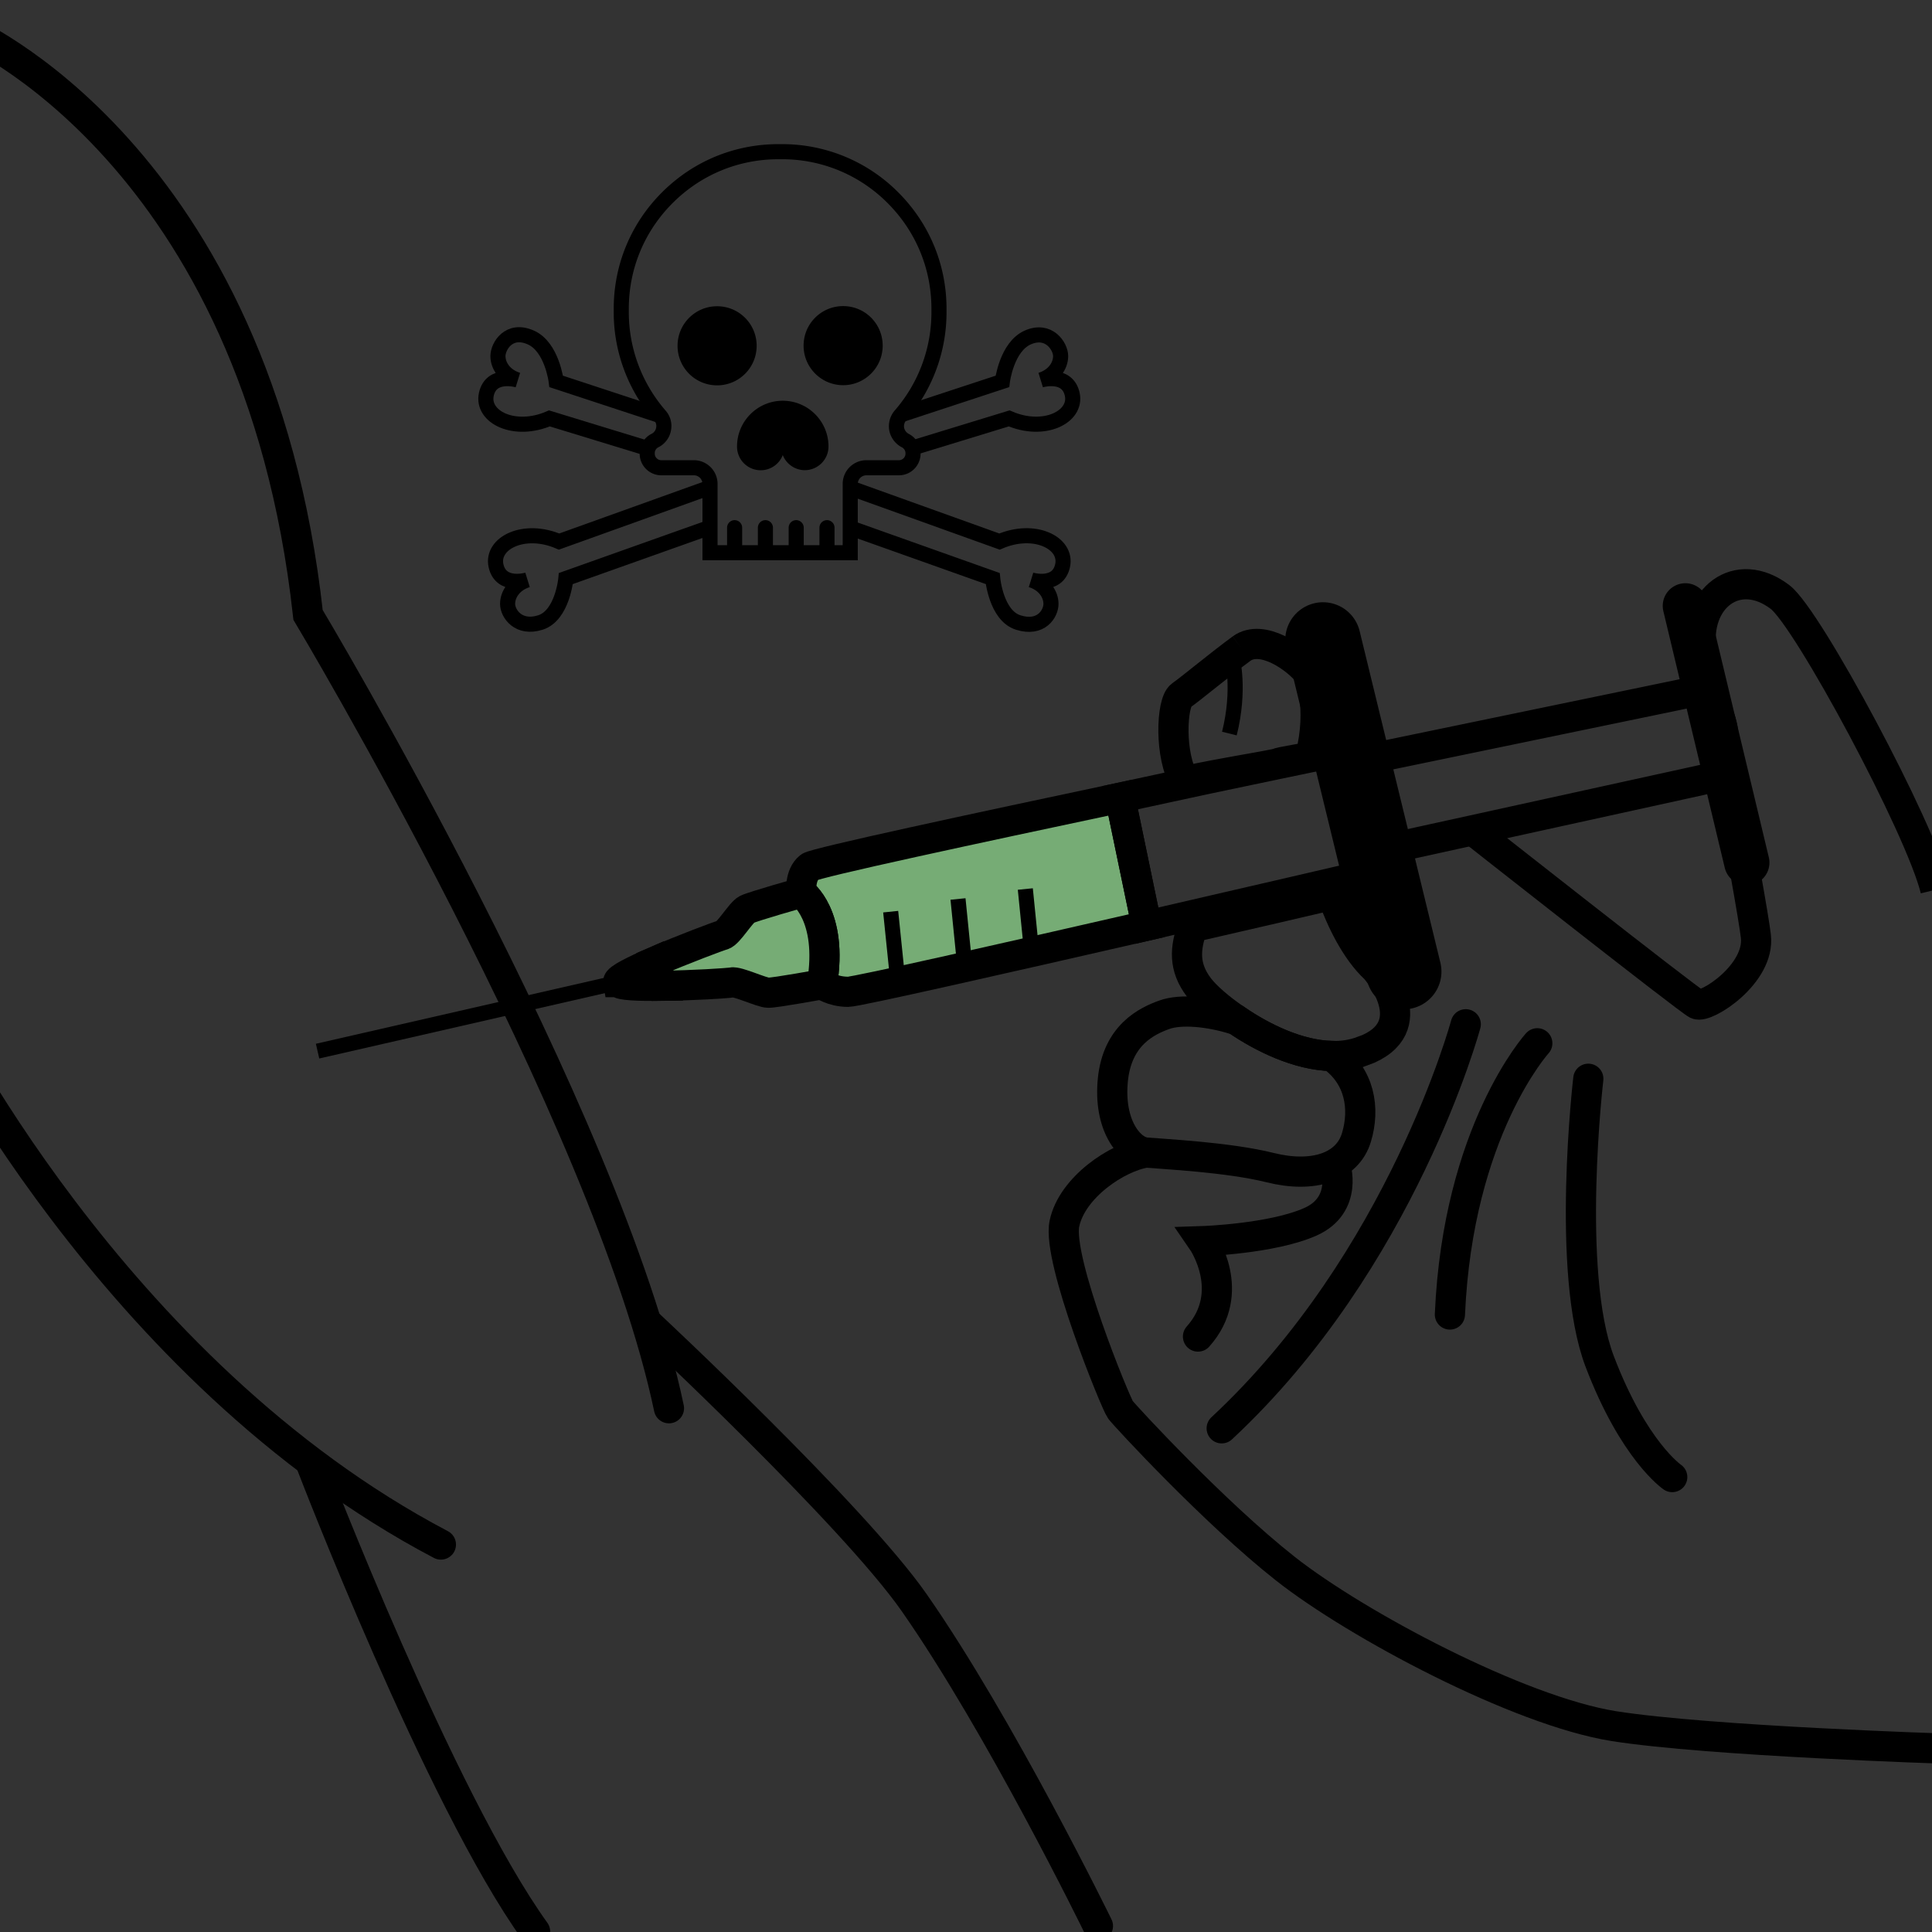 <svg xmlns="http://www.w3.org/2000/svg" id="Calque_1" data-name="Calque 1" viewBox="0 0 128 128"><rect x="0" y="0" width="128" height="128" fill="#333333" stroke="none"/><defs><style>.cls-2,.cls-3,.cls-5,.cls-6,.cls-7{stroke:#000}.cls-3,.cls-5{stroke-linecap:round}.cls-2{fill:#76ac75}.cls-2,.cls-3,.cls-5,.cls-6,.cls-7{stroke-miterlimit:10}.cls-2,.cls-5,.cls-6{stroke-width:2px}.cls-3,.cls-5,.cls-6,.cls-7{fill:none}</style></defs><path d="M75.97 61.33c-9.21 2.11-19.21 4.38-19.78 4.38-1.05 0-1.73-.5-1.73-.5.76-4.61-1.37-6.07-1.37-6.07s-.13-1.17.55-1.7c.36-.28 11.03-2.57 20.57-4.59l1.76 8.48Z" class="cls-2"/><path d="M128.23 58.95c-1-4.11-8.46-18-10.29-19.39-2.84-2.17-5.72.08-5.21 3.59M114.52 51.91c.73 3.67 1.68 8.96 1.81 10.11.3 2.51-3.31 4.81-3.91 4.51-.6-.3-15.11-11.73-15.11-11.73" class="cls-6"/><path d="m41.19 65.03-20.15 4.61" class="cls-7"/><path d="M43.89 65.31c-1.53.02-2.87-.02-2.92-.24h-.02c-.04-.22 1.08-.77 2.43-1.36l.51 1.6ZM91.46 57.74s-.36.09-1 .23c-.23.06-.5.12-.8.19-1.96.46-5.35 1.24-9.24 2.14-1.43.33-2.93.68-4.45 1.03l-1.76-8.48c2.15-.46 3.94-.86 5.88-1.27 3.2-.67 5.95-1.25 7.7-1.61.71-.15 1.26-.27 1.61-.34l.41-.08s3.16 2.4 1.65 8.19Z" class="cls-6"/><path d="M114.14 49.91c-.05.47-.15.97-.31 1.51l-1.24.29-20.77 4.56c-.02-.27.1-.61-.08-.84-1.14-1.5-1.4-5.07-1.4-5.07l21-4.35 1.19-.26s.42.06.84.76c.5.82.99 1.57.77 3.4ZM82.26 42.97c1.34-.97 3.61.57 4.47 1.68 0 0 .92 2.18.08 5.46 0 .08-2.17.38-2.16.47-1.75.36-3.29.56-6.16 1.17-1.02-1.64-.89-5.21-.24-5.67.71-.5 2.51-2.01 4.01-3.11M89.87 75.35c-.6 2.01-2.91 2.71-5.71 2.01-2.81-.7-7.12-.9-8.23-1-1.1-.1-2.5-1.81-2.2-4.82.3-3 2.3-3.91 3.41-4.31 1.1-.4 3.01-.2 4.61.3l.15.03c1.76 1.21 4.13 2.35 6.31 2.4 1.9 1.33 2.23 3.5 1.66 5.39Z" class="cls-6"/><path d="M75.93 76.36c-1.91.3-4.91 2.31-5.41 4.71-.5 2.41 3.41 11.93 3.71 12.33s6.22 6.82 10.93 10.53c4.71 3.71 15.44 9.42 21.76 10.43 6.32 1 22.16 1.5 22.16 1.5" class="cls-6"/><path d="M88.46 77.19s.9 2.63-1.65 3.76-7.14 1.28-7.14 1.28 2.33 3.38-.3 6.32M97.11 67.86S92.9 83.5 80.94 94.63M101.85 69.12s-5.26 5.79-5.79 17.97M105.23 71.47s-1.5 12.78.75 18.72c2.26 5.94 4.81 7.67 4.81 7.67M-2.37 1.94s19.4 8.12 22.78 38.8c0 0 19.85 33.16 23.91 52.56" class="cls-5"/><path d="M42.88 87.65s13.6 12.68 17.68 18.52c5.69 8.14 12.18 21.43 12.18 21.43M-4.4 66.69s11.73 24.14 33.61 35.64" class="cls-5"/><path d="M20.66 97.11s8.47 22.07 14.79 30.86" class="cls-5"/><path d="m63.47 59.56.42 4.18M67.93 58.9l.42 4.19M59.01 60.4l.43 4.19M59.63 27.5l6.78-2.23s.28-2.29 1.68-2.91 2.18.59 2.18 1.23-.45 1.32-1.32 1.59c0 0 1.77-.54 2.09.95s-1.86 2.59-4.18 1.59l-6.44 1.97M56.35 34.98l9.42 3.35s.22 2.44 1.68 2.91c1.53.49 2.18-.59 2.18-1.23s-.45-1.32-1.32-1.59c0 0 1.77.54 2.09-.95.32-1.5-1.86-2.59-4.18-1.59l-9.83-3.53M43.63 27.5l-6.78-2.23s-.28-2.29-1.68-2.91c-1.46-.65-2.18.59-2.18 1.23s.45 1.32 1.32 1.59c0 0-1.77-.54-2.09.95-.32 1.5 1.86 2.59 4.18 1.59l6.44 1.97M46.91 34.98l-9.42 3.35s-.22 2.44-1.68 2.91-2.18-.59-2.18-1.23.45-1.32 1.32-1.59c0 0-1.77.54-2.09-.95s1.86-2.59 4.18-1.59l9.83-3.53" class="cls-7"/><path d="M47.04 36.62h9.29v-4.56c0-.59.48-1.07 1.07-1.07h2.16c.51 0 .93-.42.93-.93v-.04c0-.35-.2-.67-.51-.83-.29-.15-.5-.42-.57-.75-.06-.32.03-.66.24-.91 1.65-1.89 2.56-4.32 2.56-6.84v-.23c0-2.78-1.08-5.39-3.05-7.36a10.332 10.332 0 0 0-7.36-3.05h-.23c-2.78 0-5.39 1.08-7.36 3.05s-3.05 4.58-3.05 7.36v.23c0 2.51.91 4.94 2.56 6.84.22.25.31.58.24.91-.06.32-.27.6-.57.75a.92.92 0 0 0-.51.83v.04c0 .51.42.93.93.93h2.16c.59 0 1.07.48 1.07 1.07v4.56Z" class="cls-7"/><path d="M48.67 34.96v1.53M50.71 34.96v1.53M52.75 34.96v1.53M54.79 34.96v1.53" class="cls-3"/><path d="M51.86 26.55c-1.67 0-3.03 1.36-3.03 3.03a1.567 1.567 0 0 0 3.03.57c.23.58.8 1 1.46 1 .86 0 1.57-.7 1.57-1.57 0-1.67-1.36-3.03-3.03-3.03ZM50.13 22.91c0-1.45-1.17-2.62-2.62-2.62s-2.62 1.17-2.62 2.62 1.17 2.62 2.62 2.62 2.62-1.17 2.62-2.62ZM55.86 20.28c-1.45 0-2.62 1.17-2.62 2.62s1.18 2.62 2.62 2.62 2.62-1.17 2.62-2.62-1.17-2.62-2.62-2.62Z"/><path d="M90.27 69.64c-.65.24-1.34.35-2.06.32-2.18-.05-4.55-1.19-6.31-2.4-1.14-.77-2.03-1.57-2.46-2.13-1.04-1.36-.93-2.61-.43-4 3.89-.89 7.27-1.68 9.24-2.14.62 1.7 1.56 3.67 2.88 4.9 0 0 3.43 3.89-.86 5.46Z" class="cls-6"/><path d="M81.64 43.63s.54 2.04-.19 4.97" class="cls-7"/><path d="M54.46 65.21s-3.11.57-3.56.56c-.44 0-2.02-.77-2.43-.68-.23.05-2.58.2-4.58.22l-.51-1.6c1.9-.82 4.25-1.7 4.49-1.76.4-.1 1.21-1.5 1.61-1.7.4-.2 3.61-1.11 3.61-1.11s2.13 1.46 1.37 6.07Z" class="cls-2"/><path d="M87.65 42.4 93 64.37" style="stroke-linejoin:round;stroke-linecap:round;stroke:#000;stroke-width:5px"/><path d="m111.66 40.14 4.07 17.01" style="stroke-width:3px;stroke-linejoin:round;stroke-linecap:round;stroke:#000"/><path d="M-742.9-4971.2h6467.34v6437.3H-742.9z" style="stroke:#fff;stroke-width:8px;fill:none;stroke-linejoin:round;stroke-linecap:round"/></svg>